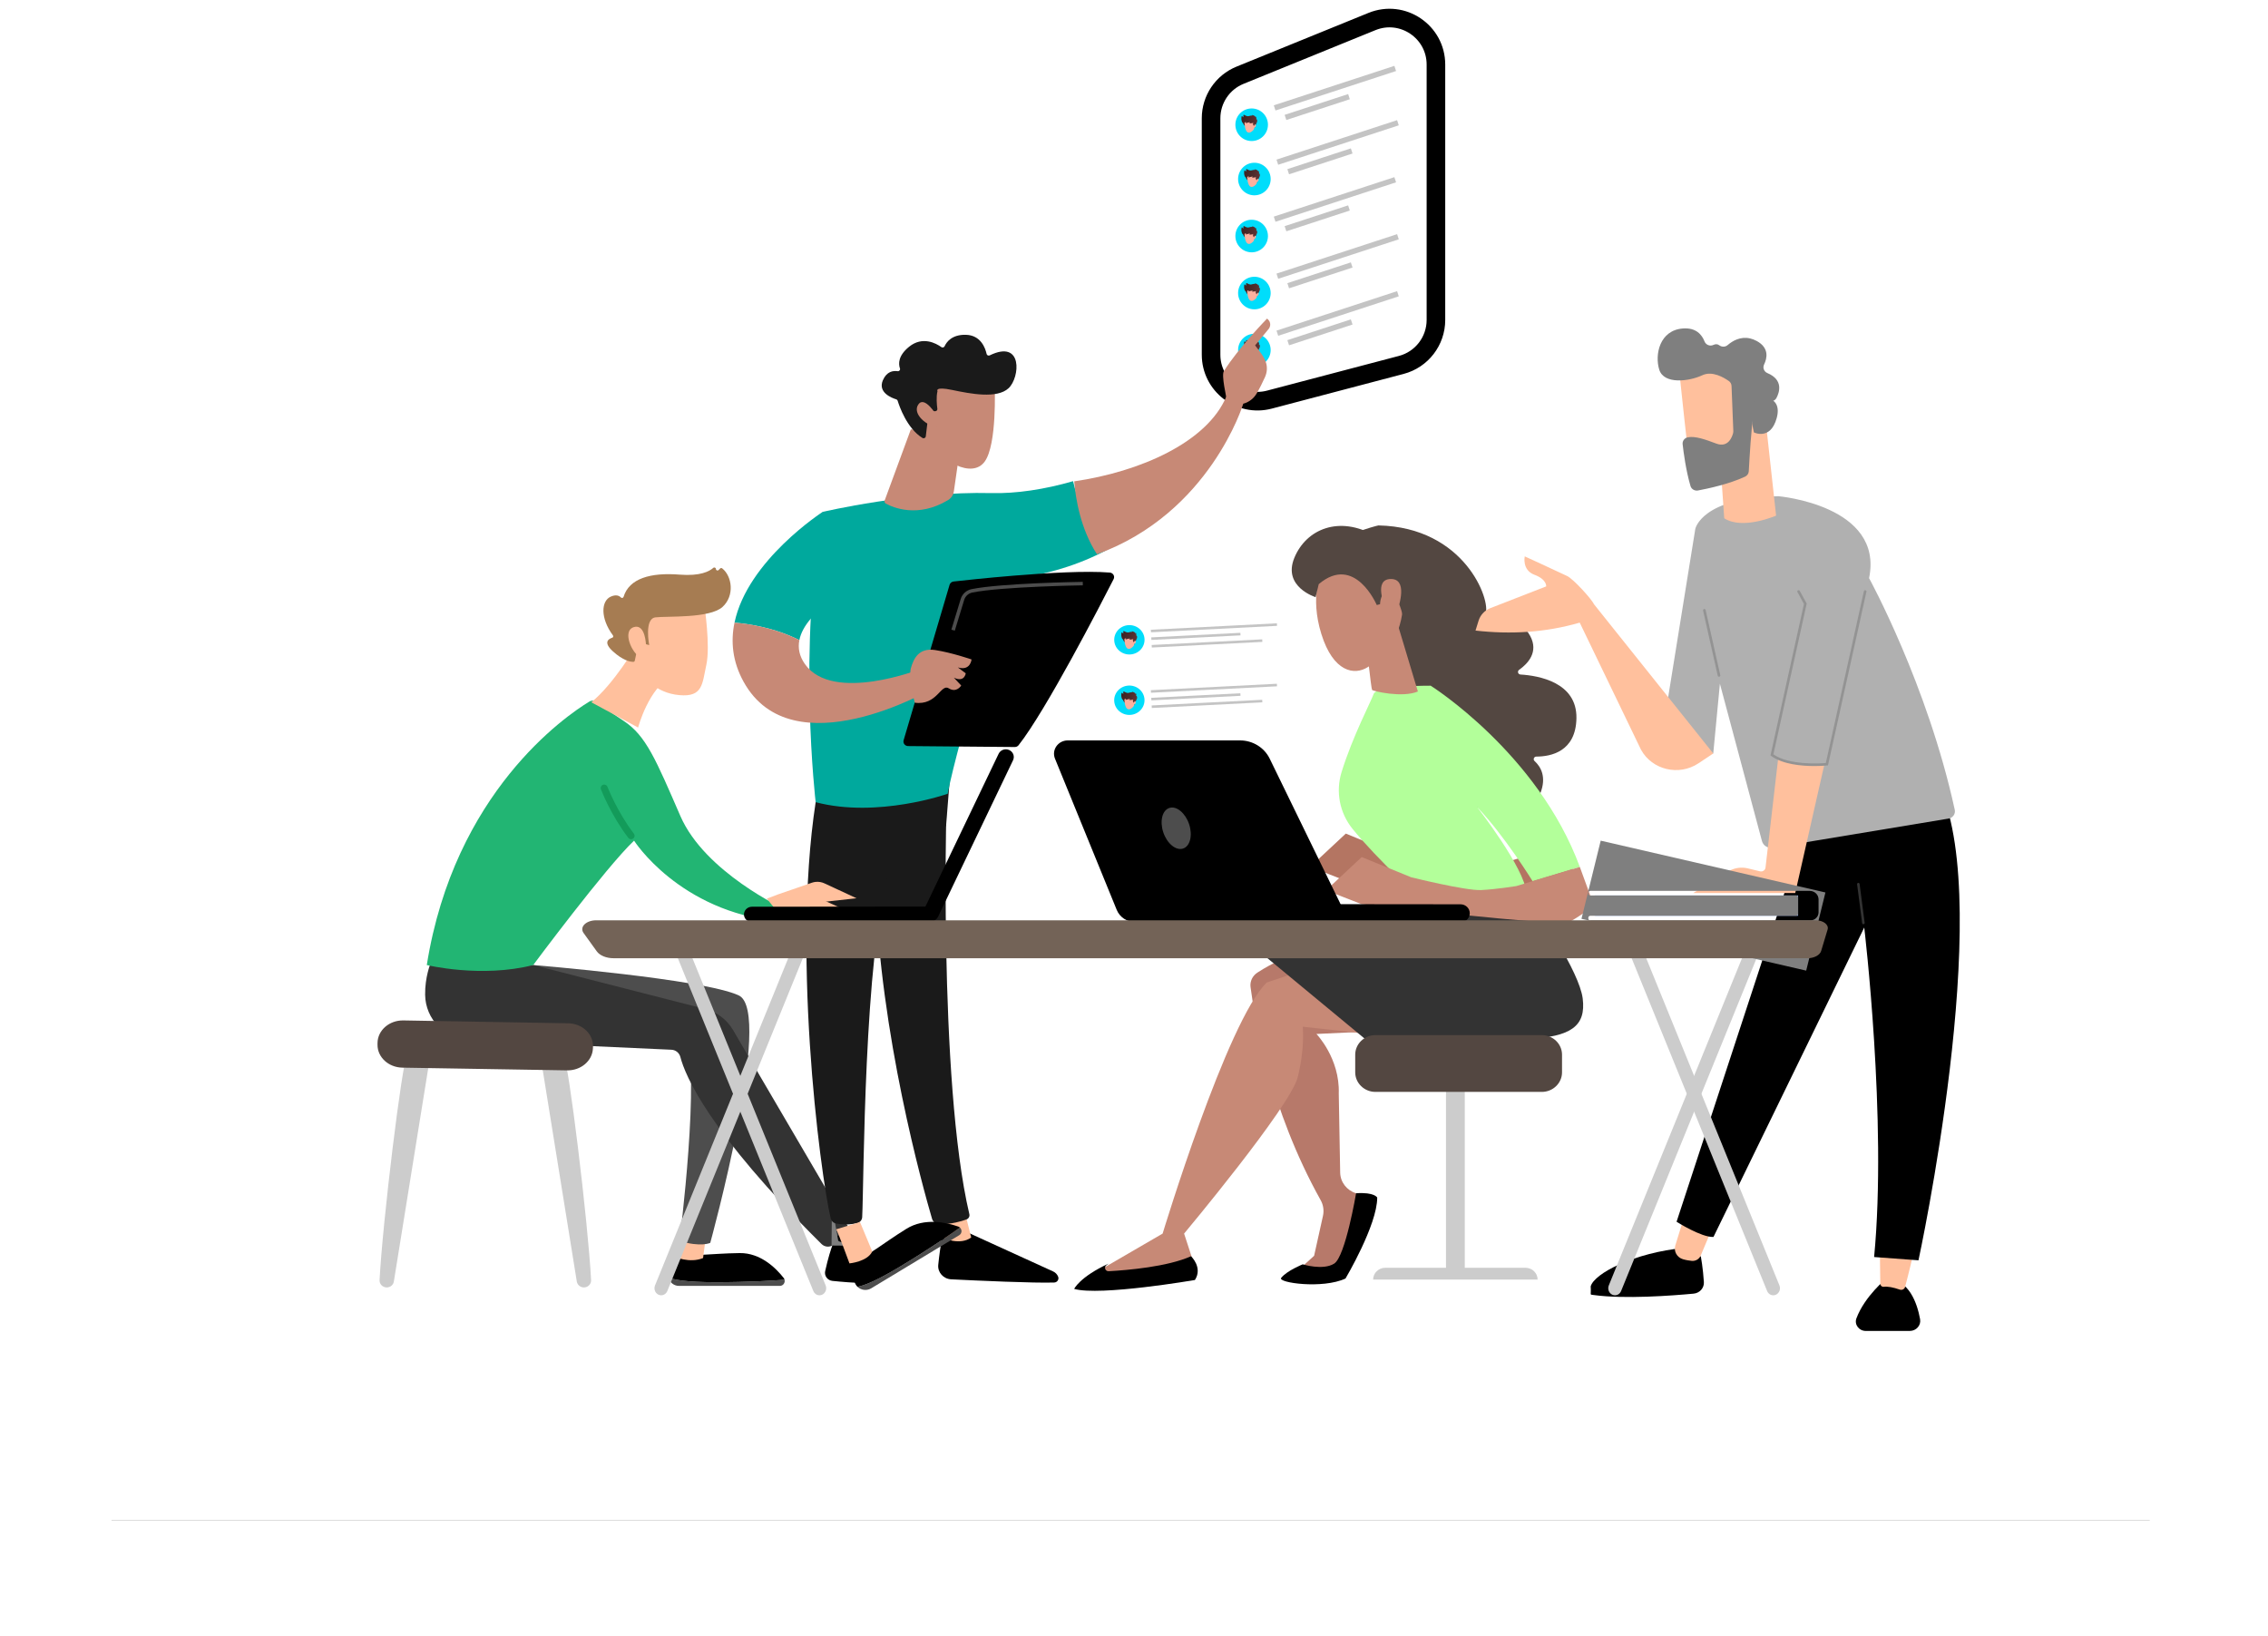 <svg width="244" height="176" viewBox="0 0 244 176" fill="none" xmlns="http://www.w3.org/2000/svg">
<path d="M132.115 38.589C131.661 37.293 132.342 35.874 133.638 35.419L149.496 29.854C150.791 29.399 152.211 30.081 152.665 31.377V31.377C153.12 32.672 152.438 34.092 151.143 34.546L135.285 40.112C133.989 40.567 132.57 39.885 132.115 38.589V38.589Z" fill="white"/>
<rect x="137.331" y="35.562" width="13.65" height="0.584" transform="rotate(-18.114 137.331 35.562)" fill="#C4C4C4"/>
<rect x="138.499" y="36.587" width="7.187" height="0.584" transform="rotate(-18.114 138.499 36.587)" fill="#C4C4C4"/>
<path d="M136.703 37.683C136.686 38.65 135.888 39.421 134.92 39.404C133.953 39.387 133.183 38.589 133.199 37.622C133.216 36.654 134.014 35.884 134.982 35.901C135.949 35.918 136.72 36.715 136.703 37.683Z" fill="#00DDFB"/>
<path d="M134.072 36.604C134.057 36.669 134.04 36.786 134.092 36.854C133.988 36.799 134.004 36.797 133.921 36.729C133.831 36.656 133.837 37.076 133.857 37.148C133.878 37.221 133.909 37.437 134.025 37.472C134.071 37.637 134.18 37.759 134.283 37.823C134.424 37.911 134.679 37.899 134.911 37.887C135.01 37.882 135.105 37.877 135.184 37.879C135.2 37.862 135.214 37.848 135.228 37.834C135.23 37.86 135.233 37.884 135.239 37.889C135.254 37.901 135.256 38.06 135.256 38.06C135.256 38.06 135.307 37.914 135.306 37.841C135.305 37.805 135.305 37.779 135.305 37.763C135.327 37.74 135.35 37.715 135.376 37.681C135.441 37.597 135.495 37.448 135.522 37.331C135.532 37.373 135.537 37.404 135.537 37.404C135.552 37.245 135.546 37.172 135.536 37.139C135.525 37.091 135.496 37.054 135.435 37.042C135.518 36.926 135.397 36.736 135.397 36.736C135.407 36.785 135.4 36.842 135.391 36.888C135.384 36.85 135.373 36.814 135.343 36.779C135.264 36.644 134.954 36.596 134.954 36.596C134.972 36.602 135.007 36.63 135.044 36.664C134.912 36.657 134.76 36.682 134.614 36.727C134.473 36.771 134.222 36.638 134.124 36.582C134.119 36.578 134.112 36.577 134.106 36.577C134.09 36.577 134.075 36.587 134.072 36.604Z" fill="url(#paint0_linear_42_972)"/>
<path d="M135.202 37.797C135.089 37.694 135.053 37.499 135.144 37.409C135.016 37.535 134.666 37.49 134.666 37.49C134.666 37.49 134.75 37.46 134.769 37.38C134.769 37.38 134.375 37.449 134.301 37.497C134.301 37.497 134.297 37.425 134.374 37.365C134.274 37.372 134.192 37.391 134.186 37.437C134.169 37.559 134.237 38.273 134.484 38.443C134.73 38.614 135.016 38.356 135.128 38.228C135.239 38.1 135.192 38.053 135.253 37.943C135.343 37.911 135.379 37.923 135.4 37.759C135.42 37.595 135.274 37.544 135.202 37.797Z" fill="#FDB09E"/>
<path d="M147.598 2.316L133.407 8.092C131.524 8.858 130.292 10.689 130.292 12.723V38.149C130.292 41.427 133.394 43.819 136.564 42.985L150.755 39.252C152.951 38.674 154.483 36.688 154.483 34.416V6.947C154.483 3.397 150.886 0.977 147.598 2.316Z" stroke="black" stroke-width="2"/>
<path d="M132.115 32.458C131.661 31.162 132.342 29.742 133.638 29.288L149.496 23.722C150.791 23.267 152.211 23.949 152.665 25.245V25.245C153.12 26.541 152.438 27.96 151.143 28.415L135.285 33.98C133.989 34.435 132.57 33.753 132.115 32.458V32.458Z" fill="white"/>
<rect x="137.331" y="29.431" width="13.65" height="0.584" transform="rotate(-18.114 137.331 29.431)" fill="#C4C4C4"/>
<rect x="138.499" y="30.456" width="7.187" height="0.584" transform="rotate(-18.114 138.499 30.456)" fill="#C4C4C4"/>
<path d="M136.703 31.551C136.686 32.519 135.888 33.289 134.92 33.272C133.953 33.255 133.183 32.458 133.199 31.49C133.216 30.523 134.014 29.752 134.982 29.769C135.949 29.786 136.72 30.584 136.703 31.551Z" fill="#00DDFB"/>
<path d="M134.072 30.472C134.057 30.537 134.04 30.654 134.092 30.722C133.988 30.668 134.004 30.665 133.921 30.598C133.831 30.524 133.837 30.944 133.857 31.017C133.878 31.089 133.909 31.306 134.025 31.34C134.071 31.506 134.18 31.627 134.283 31.692C134.424 31.78 134.679 31.768 134.911 31.756C135.01 31.75 135.105 31.745 135.184 31.747C135.2 31.73 135.214 31.716 135.228 31.703C135.23 31.728 135.233 31.752 135.239 31.757C135.254 31.77 135.256 31.929 135.256 31.929C135.256 31.929 135.307 31.782 135.306 31.709C135.305 31.673 135.305 31.648 135.305 31.631C135.327 31.609 135.35 31.584 135.376 31.55C135.441 31.466 135.495 31.317 135.522 31.199C135.532 31.242 135.537 31.273 135.537 31.273C135.552 31.114 135.546 31.04 135.536 31.007C135.525 30.96 135.496 30.923 135.435 30.91C135.518 30.794 135.397 30.604 135.397 30.604C135.407 30.653 135.4 30.71 135.391 30.756C135.384 30.718 135.373 30.682 135.343 30.648C135.264 30.512 134.954 30.464 134.954 30.464C134.972 30.471 135.007 30.498 135.044 30.532C134.912 30.525 134.76 30.55 134.614 30.596C134.473 30.64 134.222 30.507 134.124 30.45C134.119 30.447 134.112 30.445 134.106 30.445C134.09 30.445 134.075 30.455 134.072 30.472Z" fill="url(#paint1_linear_42_972)"/>
<path d="M135.202 31.666C135.089 31.563 135.053 31.367 135.144 31.278C135.016 31.403 134.666 31.358 134.666 31.358C134.666 31.358 134.75 31.328 134.769 31.248C134.769 31.248 134.375 31.317 134.301 31.366C134.301 31.366 134.297 31.293 134.374 31.234C134.274 31.24 134.192 31.26 134.186 31.305C134.169 31.427 134.237 32.141 134.484 32.312C134.73 32.482 135.016 32.224 135.128 32.096C135.239 31.969 135.192 31.921 135.253 31.812C135.343 31.779 135.379 31.792 135.4 31.628C135.42 31.463 135.274 31.412 135.202 31.666Z" fill="#FDB09E"/>
<path d="M131.824 26.326C131.369 25.03 132.05 23.611 133.346 23.156L149.204 17.59C150.499 17.136 151.919 17.817 152.373 19.113V19.113C152.828 20.409 152.146 21.828 150.851 22.283L134.993 27.849C133.697 28.303 132.278 27.622 131.824 26.326V26.326Z" fill="white"/>
<rect x="137.039" y="23.299" width="13.65" height="0.584" transform="rotate(-18.114 137.039 23.299)" fill="#C4C4C4"/>
<rect x="138.207" y="24.324" width="7.187" height="0.584" transform="rotate(-18.114 138.207 24.324)" fill="#C4C4C4"/>
<path d="M136.411 25.42C136.394 26.387 135.596 27.157 134.628 27.141C133.661 27.124 132.891 26.326 132.907 25.358C132.924 24.391 133.722 23.62 134.69 23.637C135.657 23.654 136.428 24.452 136.411 25.42Z" fill="#00DDFB"/>
<path d="M133.78 24.34C133.765 24.405 133.748 24.523 133.8 24.591C133.696 24.536 133.712 24.534 133.629 24.466C133.539 24.393 133.545 24.812 133.565 24.885C133.586 24.957 133.617 25.174 133.733 25.209C133.779 25.374 133.888 25.496 133.991 25.56C134.132 25.648 134.387 25.636 134.619 25.624C134.718 25.619 134.813 25.613 134.892 25.616C134.908 25.599 134.922 25.584 134.936 25.571C134.938 25.597 134.941 25.621 134.947 25.626C134.962 25.638 134.964 25.797 134.964 25.797C134.964 25.797 135.015 25.651 135.014 25.577C135.013 25.542 135.013 25.516 135.013 25.499C135.035 25.477 135.058 25.452 135.084 25.418C135.149 25.334 135.203 25.185 135.23 25.068C135.24 25.11 135.245 25.141 135.245 25.141C135.26 24.982 135.254 24.909 135.244 24.876C135.233 24.828 135.204 24.791 135.143 24.778C135.226 24.662 135.105 24.473 135.105 24.473C135.115 24.521 135.108 24.579 135.099 24.625C135.092 24.587 135.081 24.55 135.051 24.516C134.972 24.38 134.662 24.332 134.662 24.332C134.68 24.339 134.715 24.367 134.752 24.401C134.62 24.393 134.468 24.418 134.322 24.464C134.181 24.508 133.93 24.375 133.832 24.319C133.827 24.315 133.82 24.314 133.814 24.314C133.798 24.313 133.783 24.324 133.78 24.34Z" fill="url(#paint2_linear_42_972)"/>
<path d="M134.91 25.534C134.797 25.431 134.761 25.236 134.852 25.146C134.724 25.271 134.374 25.226 134.374 25.226C134.374 25.226 134.458 25.197 134.477 25.117C134.477 25.117 134.083 25.186 134.01 25.234C134.01 25.234 134.005 25.162 134.082 25.102C133.982 25.109 133.9 25.128 133.894 25.174C133.877 25.296 133.945 26.009 134.192 26.18C134.438 26.351 134.724 26.093 134.836 25.965C134.947 25.837 134.9 25.79 134.961 25.68C135.051 25.647 135.087 25.66 135.108 25.496C135.128 25.332 134.982 25.28 134.91 25.534Z" fill="#FDB09E"/>
<path d="M132.115 20.194C131.661 18.898 132.342 17.479 133.638 17.024L149.496 11.459C150.791 11.004 152.211 11.686 152.665 12.982V12.982C153.12 14.277 152.438 15.697 151.143 16.151L135.285 21.717C133.989 22.172 132.57 21.49 132.115 20.194V20.194Z" fill="white"/>
<rect x="137.331" y="17.168" width="13.65" height="0.584" transform="rotate(-18.114 137.331 17.168)" fill="#C4C4C4"/>
<rect x="138.499" y="18.192" width="7.187" height="0.584" transform="rotate(-18.114 138.499 18.192)" fill="#C4C4C4"/>
<path d="M136.703 19.288C136.686 20.255 135.888 21.026 134.92 21.009C133.953 20.992 133.183 20.194 133.199 19.227C133.216 18.259 134.014 17.489 134.982 17.506C135.949 17.523 136.72 18.321 136.703 19.288Z" fill="#00DDFB"/>
<path d="M134.072 18.209C134.057 18.274 134.04 18.391 134.092 18.459C133.988 18.404 134.004 18.402 133.921 18.334C133.831 18.261 133.837 18.681 133.857 18.753C133.878 18.826 133.909 19.042 134.025 19.077C134.071 19.242 134.18 19.364 134.283 19.428C134.424 19.517 134.679 19.505 134.911 19.492C135.01 19.487 135.105 19.482 135.184 19.484C135.2 19.467 135.214 19.453 135.228 19.439C135.23 19.465 135.233 19.489 135.239 19.494C135.254 19.507 135.256 19.666 135.256 19.666C135.256 19.666 135.307 19.519 135.306 19.446C135.305 19.41 135.305 19.384 135.305 19.368C135.327 19.346 135.35 19.32 135.376 19.287C135.441 19.203 135.495 19.053 135.522 18.936C135.532 18.978 135.537 19.01 135.537 19.01C135.552 18.851 135.546 18.777 135.536 18.744C135.525 18.696 135.496 18.659 135.435 18.647C135.518 18.531 135.397 18.341 135.397 18.341C135.407 18.39 135.4 18.447 135.391 18.493C135.384 18.455 135.373 18.419 135.343 18.384C135.264 18.249 134.954 18.201 134.954 18.201C134.972 18.207 135.007 18.235 135.044 18.269C134.912 18.262 134.76 18.287 134.614 18.332C134.473 18.376 134.222 18.244 134.124 18.187C134.119 18.184 134.112 18.182 134.106 18.182C134.09 18.182 134.075 18.192 134.072 18.209Z" fill="url(#paint3_linear_42_972)"/>
<path d="M135.202 19.402C135.089 19.3 135.053 19.104 135.144 19.015C135.016 19.14 134.666 19.095 134.666 19.095C134.666 19.095 134.75 19.065 134.769 18.985C134.769 18.985 134.375 19.054 134.301 19.102C134.301 19.102 134.297 19.03 134.374 18.97C134.274 18.977 134.192 18.997 134.186 19.042C134.169 19.164 134.237 19.878 134.484 20.049C134.73 20.219 135.016 19.961 135.128 19.833C135.239 19.705 135.192 19.658 135.253 19.549C135.343 19.516 135.379 19.529 135.4 19.364C135.42 19.2 135.274 19.149 135.202 19.402Z" fill="#FDB09E"/>
<path d="M131.824 14.355C131.369 13.059 132.05 11.64 133.346 11.185L149.204 5.619C150.499 5.164 151.919 5.846 152.373 7.142V7.142C152.828 8.438 152.146 9.857 150.851 10.312L134.993 15.877C133.697 16.332 132.278 15.65 131.824 14.355V14.355Z" fill="white"/>
<rect x="137.039" y="11.328" width="13.65" height="0.584" transform="rotate(-18.114 137.039 11.328)" fill="#C4C4C4"/>
<rect x="138.207" y="12.353" width="7.187" height="0.584" transform="rotate(-18.114 138.207 12.353)" fill="#C4C4C4"/>
<path d="M136.411 13.448C136.394 14.416 135.596 15.186 134.628 15.169C133.661 15.153 132.891 14.355 132.907 13.387C132.924 12.42 133.722 11.649 134.69 11.666C135.657 11.683 136.428 12.481 136.411 13.448Z" fill="#00DDFB"/>
<path d="M133.78 12.369C133.765 12.434 133.748 12.552 133.8 12.619C133.696 12.565 133.712 12.562 133.629 12.495C133.539 12.422 133.545 12.841 133.565 12.914C133.586 12.986 133.617 13.203 133.733 13.238C133.779 13.403 133.888 13.524 133.991 13.589C134.132 13.677 134.387 13.665 134.619 13.653C134.718 13.648 134.813 13.642 134.892 13.645C134.908 13.628 134.922 13.613 134.936 13.6C134.938 13.626 134.941 13.649 134.947 13.655C134.962 13.667 134.964 13.826 134.964 13.826C134.964 13.826 135.015 13.68 135.014 13.606C135.013 13.57 135.013 13.545 135.013 13.528C135.035 13.506 135.058 13.481 135.084 13.447C135.149 13.363 135.203 13.214 135.23 13.097C135.24 13.139 135.245 13.17 135.245 13.17C135.26 13.011 135.254 12.938 135.244 12.904C135.233 12.857 135.204 12.82 135.143 12.807C135.226 12.691 135.105 12.501 135.105 12.501C135.115 12.55 135.108 12.607 135.099 12.653C135.092 12.616 135.081 12.579 135.051 12.545C134.972 12.409 134.662 12.361 134.662 12.361C134.68 12.368 134.715 12.396 134.752 12.429C134.62 12.422 134.468 12.447 134.322 12.493C134.181 12.537 133.93 12.404 133.832 12.347C133.827 12.344 133.82 12.342 133.814 12.342C133.798 12.342 133.783 12.353 133.78 12.369Z" fill="url(#paint4_linear_42_972)"/>
<path d="M134.91 13.563C134.797 13.46 134.761 13.264 134.852 13.175C134.724 13.3 134.374 13.255 134.374 13.255C134.374 13.255 134.458 13.226 134.477 13.146C134.477 13.146 134.083 13.214 134.01 13.263C134.01 13.263 134.005 13.191 134.082 13.131C133.982 13.137 133.9 13.157 133.894 13.203C133.877 13.325 133.945 14.038 134.192 14.209C134.438 14.379 134.724 14.121 134.836 13.994C134.947 13.866 134.9 13.819 134.961 13.709C135.051 13.676 135.087 13.689 135.108 13.525C135.128 13.361 134.982 13.309 134.91 13.563Z" fill="#FDB09E"/>
<path d="M76.945 137.917C73.879 137.917 72.523 137.654 71.916 137.414C72.034 137.918 72.483 138.315 73.049 138.315H83.895C84.26 138.315 84.491 137.966 84.403 137.649C83.167 137.748 80.541 137.917 76.945 137.917Z" fill="#4D4D4D"/>
<path d="M84.404 137.649C84.386 137.585 84.36 137.522 84.315 137.464C83.489 136.41 81.829 134.753 79.572 134.785C76.264 134.832 75.111 135.19 72.541 134.805L71.935 136.815C71.873 137.02 71.872 137.224 71.917 137.414C72.523 137.654 73.88 137.917 76.945 137.917C80.541 137.917 83.167 137.748 84.404 137.649Z" fill="black"/>
<path d="M73.285 132.64L72.541 135.171C72.541 135.171 74.19 135.921 75.64 135.319L75.925 133.126L73.285 132.64Z" fill="#FFC09D"/>
<path d="M57.365 103.802C57.365 103.802 75.719 105.301 79.485 107.073C83.25 108.846 76.412 133.688 76.412 133.688C76.412 133.688 75.387 134.182 73.106 133.473C73.106 133.473 75.445 115.14 73.705 111.164L53.831 107.914L57.365 103.802Z" fill="#4D4D4D"/>
<path d="M46.31 103.649C46.31 103.649 45.712 105.088 45.737 107.001C45.77 109.646 47.897 111.792 50.539 111.924L72.236 112.913C72.695 112.934 73.082 113.251 73.197 113.695C73.707 115.668 76.199 121.724 88.382 133.809C88.706 134.13 89.211 134.185 89.597 133.941L91.331 132.846C91.513 132.731 91.571 132.492 91.463 132.306L78.829 110.733C78.165 109.638 77.099 108.847 75.858 108.529L57.365 103.802L46.31 103.649Z" fill="#333333"/>
<path d="M45.916 103.802C45.916 103.802 51.774 105.23 57.365 103.802C57.365 103.802 65.188 93.285 68.215 90.422C68.215 90.422 73.043 98.041 83.789 99.121L84.389 97.781C84.389 97.781 75.833 93.838 73.2 87.778C70.566 81.719 69.508 79.134 67.112 77.553C65.62 76.568 64.726 75.896 64.265 75.528C64.012 75.327 63.663 75.305 63.387 75.473C60.844 77.022 48.879 85.217 45.916 103.802Z" fill="#22B573"/>
<path d="M67.898 90.274C67.785 90.274 67.674 90.224 67.6 90.127C65.734 87.695 64.695 85.014 64.652 84.901C64.578 84.707 64.674 84.49 64.868 84.416C65.062 84.341 65.279 84.438 65.353 84.632C65.364 84.659 66.399 87.327 68.196 89.67C68.322 89.835 68.291 90.07 68.126 90.197C68.058 90.249 67.978 90.274 67.898 90.274Z" fill="#139B5A"/>
<path d="M101.549 131.913C101.549 131.913 101.148 133.993 100.941 136.054C100.86 136.859 101.495 137.565 102.33 137.607C105.166 137.747 111.234 138.026 113.413 137.952C113.74 137.941 113.958 137.618 113.839 137.322C113.74 137.074 113.546 136.873 113.298 136.759L103.316 132.207L101.549 131.913Z" fill="black"/>
<path d="M101.25 130.686L101.53 133.181C101.53 133.181 103.279 133.989 104.487 133.109L103.787 130.325L101.25 130.686Z" fill="#FFC09D"/>
<path d="M101.941 83.837C101.803 84.486 100.913 116.306 104.287 130.601C104.342 130.834 104.217 131.073 103.988 131.161C103.447 131.369 102.387 131.668 101.12 131.698C100.727 131.707 100.378 131.457 100.271 131.091C99.299 127.773 94.648 111.15 94.177 95.306C93.649 77.603 94.183 94.704 94.183 94.704L94.702 83.769L101.941 83.837Z" fill="#1A1A1A"/>
<path d="M90.005 132.894C90.005 132.894 89.389 133.94 88.775 136.729C88.665 137.233 89.024 137.72 89.553 137.775C90.49 137.873 91.931 138.001 93.086 138.004C93.619 138.005 94.039 137.56 93.98 137.048C93.862 136.026 93.48 134.349 92.261 133.033L90.005 132.894Z" fill="black"/>
<path d="M89.505 129.684L90.181 133.459C90.181 133.459 90.882 133.973 92.282 133.618L91.981 129.56L89.505 129.684ZM89.505 129.535L92.325 129.56L92.282 133.999L89.461 133.973L89.505 129.535Z" fill="#7F7F7F"/>
<path d="M88.02 84.685C84.98 101.45 88.234 126.192 89.366 131.039C89.436 131.336 89.68 131.565 89.99 131.617C90.516 131.707 91.382 131.784 92.239 131.551C92.534 131.471 92.744 131.216 92.758 130.919C92.955 127.011 92.907 103.005 95.679 93.543C95.819 93.064 96.127 92.647 96.549 92.362L101.783 88.833L102.239 83.055L88.02 84.685Z" fill="#1A1A1A"/>
<path d="M106.649 53.038C98.037 52.821 88.509 55.06 88.509 55.06C85.798 69.538 87.752 86.285 87.752 86.285C94.404 88.039 101.954 85.381 101.954 85.381C103.122 79.33 108.462 62.318 108.462 62.318C112.676 61.852 116.155 60.708 119.025 59.181C116.871 56.717 115.875 53.598 115.447 51.756C112.393 52.644 109.306 53.105 106.649 53.038Z" fill="#00A99D"/>
<path d="M91.734 63.164L88.509 55.06C88.509 55.06 80.411 60.277 79.022 66.974C80.541 67.097 83.303 67.505 85.998 68.853C86.624 65.691 91.734 63.164 91.734 63.164Z" fill="#00A99D"/>
<path d="M133.752 43.436C133.071 42.334 131.939 42.639 131.939 42.639C129.871 47.575 122.641 50.75 115.568 51.774C115.72 53.657 116.246 56.881 118.015 59.617C130.186 55.19 133.752 43.436 133.752 43.436Z" fill="#C78976"/>
<path d="M99.07 71.946C99.07 71.946 89.608 75.684 86.601 71.436C85.977 70.554 85.834 69.682 85.998 68.853C83.303 67.505 80.54 67.097 79.021 66.974C78.602 68.993 78.792 71.147 79.999 73.332C85.245 82.835 100.244 74.113 100.244 74.113L99.07 71.946Z" fill="#C78976"/>
<path d="M97.214 79.624L102.161 62.901C102.217 62.711 102.385 62.572 102.587 62.549C103.484 62.448 106.081 62.164 109.08 61.918C112.693 61.623 116.888 61.383 119.395 61.587C119.751 61.616 119.967 61.981 119.808 62.291C118.383 65.082 112.519 76.438 109.582 80.158C109.485 80.281 109.335 80.353 109.174 80.352L97.695 80.249C97.361 80.246 97.122 79.935 97.214 79.624Z" fill="black"/>
<path d="M98.409 75.584C98.409 75.584 97.72 72.841 97.998 71.868C98.276 70.894 98.814 69.643 100.61 69.921C102.405 70.199 104.523 70.931 104.523 70.931C104.523 70.931 104.416 72.199 103.052 71.79L103.898 72.424C103.898 72.424 103.777 73.439 102.624 72.897L103.411 73.737C103.411 73.737 102.916 74.571 102.068 74.036C101.22 73.501 100.814 75.914 98.409 75.584Z" fill="#C78976"/>
<path d="M102.721 67.838L102.351 67.732L103.358 64.424C103.523 63.886 103.972 63.481 104.53 63.368C107.723 62.723 116.133 62.592 116.489 62.586L116.495 62.96C116.408 62.961 107.766 63.096 104.609 63.734C104.19 63.819 103.853 64.124 103.729 64.53L102.721 67.838Z" fill="#4D4D4D"/>
<path d="M97.991 46.188L95.174 53.835C95.127 53.962 95.18 54.103 95.301 54.169C96.044 54.576 98.725 55.757 101.988 53.796C102.328 53.592 102.561 53.256 102.617 52.872L103.57 46.24L97.991 46.188Z" fill="#C78976"/>
<path d="M107.014 41.608C107.014 41.608 107.276 47.813 105.938 49.648C104.6 51.484 101.308 49.779 99.175 46.793L99.77 40.501L107.014 41.608Z" fill="#C78976"/>
<path d="M100.605 44.231C100.75 44.235 100.864 44.114 100.845 43.975C100.787 43.553 100.705 42.708 100.859 42.073C100.859 42.073 100.521 41.544 102.449 41.947C104.378 42.349 107.265 42.925 108.513 41.752C109.731 40.608 110.074 36.47 106.478 38.224C106.342 38.291 106.175 38.217 106.144 38.072C106.007 37.446 105.523 36.052 103.912 36.012C102.404 35.975 101.828 36.79 101.626 37.241C101.566 37.374 101.395 37.42 101.275 37.334C100.705 36.926 99.249 36.128 97.805 37.296C96.617 38.259 96.647 39.13 96.821 39.63C96.877 39.792 96.738 39.951 96.564 39.926C96.091 39.856 95.391 39.947 94.981 40.907C94.414 42.234 95.963 42.813 96.417 42.952C96.492 42.974 96.55 43.03 96.572 43.102C96.743 43.662 97.564 46.082 99.242 47.107C99.387 47.196 99.579 47.105 99.599 46.939L99.903 44.418C99.917 44.301 100.021 44.214 100.143 44.218L100.605 44.231Z" fill="#1A1A1A"/>
<path d="M100.762 44.682C100.762 44.682 99.466 42.501 98.789 43.516C98.112 44.531 99.753 45.89 100.884 45.919L100.762 44.682Z" fill="#C78976"/>
<path d="M87.349 94.947L83.699 96.205L82.502 96.661L83.245 97.596L92.149 96.619L88.692 95.015C88.392 94.876 88.06 94.824 87.735 94.86C87.605 94.874 87.475 94.903 87.349 94.947Z" fill="#FFC09D"/>
<path d="M96.912 136.19C94.239 137.803 92.914 138.296 92.255 138.414C92.63 138.774 93.236 138.872 93.731 138.574L103.188 132.868C103.507 132.676 103.519 132.261 103.271 132.041C102.247 132.775 100.049 134.298 96.912 136.19Z" fill="#4D4D4D"/>
<path d="M103.272 132.041C103.222 131.997 103.165 131.958 103.094 131.933C101.803 131.482 99.46 130.963 97.508 132.178C94.65 133.957 93.838 134.865 91.389 135.893L91.947 137.9C92.004 138.105 92.114 138.277 92.255 138.414C92.914 138.296 94.239 137.803 96.913 136.19C100.049 134.298 102.247 132.775 103.272 132.041Z" fill="black"/>
<path d="M89.956 132.231C90.111 132.404 91.389 135.893 91.389 135.893C91.389 135.893 93.316 135.718 93.841 134.612L92.52 131.444L89.956 132.231Z" fill="#FFC09D"/>
<path d="M86.474 96.427L82.84 97.725L81.649 98.194L82.402 99.121L91.294 98.046L87.819 96.48C87.517 96.344 87.185 96.295 86.86 96.335C86.73 96.351 86.6 96.382 86.474 96.427Z" fill="#FFC09D"/>
<path d="M68.441 69.471C68.441 69.471 66.052 73.559 63.617 75.539L68.651 78.257C68.651 78.257 69.785 73.93 72.376 72.663L68.441 69.471Z" fill="#FFC09D"/>
<path d="M75.783 65.141C75.783 65.141 76.44 69.453 75.991 71.509C75.542 73.564 75.626 74.996 73.093 74.77C70.56 74.545 68.848 72.846 68.308 70.54C68.308 70.54 67.446 66.979 68.19 65.808C68.933 64.637 75.783 65.141 75.783 65.141Z" fill="#FFC09D"/>
<path d="M69.539 69.306L69.845 69.386C69.845 69.386 69.284 66.555 70.514 66.405C71.744 66.255 76.37 66.537 77.737 65.279C79.055 64.066 78.765 61.977 77.695 61.134C77.627 61.081 77.527 61.092 77.467 61.154L77.315 61.312C77.21 61.42 77.023 61.351 77.02 61.203C77.018 61.062 76.844 60.986 76.738 61.082C76.322 61.456 75.334 61.984 73.125 61.809C69.992 61.561 67.692 62.214 67.086 64.197C67.048 64.323 66.888 64.356 66.795 64.261C66.611 64.074 66.276 63.92 65.697 64.18C64.692 64.633 64.544 66.451 65.942 68.344C66.009 68.434 65.972 68.563 65.864 68.597C65.48 68.717 64.859 69.078 65.935 70.058C67.036 71.061 67.817 71.188 68.125 71.192C68.207 71.193 68.278 71.138 68.295 71.06L68.676 69.261C68.696 69.168 68.793 69.11 68.888 69.135L69.539 69.306Z" fill="#A67C52"/>
<path d="M68.204 67.45C66.869 67.843 68.025 70.366 68.916 70.699L69.511 69.696C69.511 69.696 69.531 67.788 68.715 67.459C68.572 67.401 68.403 67.392 68.204 67.45Z" fill="#FFC09D"/>
<path d="M141.659 101.977C141.659 101.977 138.656 102.428 135.281 104.612C134.749 104.956 134.458 105.555 134.538 106.169C134.942 109.268 136.604 119.298 142.084 129.095C142.373 129.612 142.456 130.213 142.329 130.788L141.377 135.076L139.611 136.679H144.159L147.187 128.747L145.892 128.351C144.888 128.044 144.2 127.15 144.181 126.131L144.029 117.622C144.159 113.831 141.628 111.216 141.628 111.216L148.891 110.874L141.659 101.977Z" fill="#B7796A"/>
<path d="M137.835 137.453C137.421 137.977 142.293 138.67 144.754 137.522C144.754 137.522 148.166 131.776 148.166 128.817C148.166 128.817 147.895 128.214 145.892 128.351C145.892 128.351 144.746 135.155 143.537 135.917C142.327 136.679 140.152 135.994 140.152 135.994C140.152 135.994 138.446 136.679 137.835 137.453Z" fill="black"/>
<path d="M147.972 111.341C147.933 111.276 140.152 110.435 140.152 110.435C140.152 110.435 140.406 112.725 139.611 115.877C138.815 119.03 127.39 132.688 127.39 132.688L128.588 136.364C124.884 137.612 121.241 137.812 117.656 137L125.08 132.688C125.08 132.688 132.028 109.77 136.283 105.682L144.083 103.07L147.972 111.341Z" fill="#C78976"/>
<path d="M165.423 98.005C165.423 98.005 169.906 104.46 170.274 107.404C170.641 110.348 169.046 111.544 164.342 111.742C159.638 111.939 147.08 111.936 147.08 111.936L136.362 103.07C136.362 103.07 144.173 100.372 146.203 99.609C148.234 98.846 165.423 98.005 165.423 98.005Z" fill="#333333"/>
<path d="M128.136 135.126C128.136 135.126 129.425 136.335 128.554 137.68C128.554 137.68 118.338 139.433 115.564 138.638C115.564 138.638 116.14 137.365 119.263 135.917L119.033 136.088C118.741 136.305 118.912 136.756 119.279 136.736C121.338 136.622 125.597 136.257 128.136 135.126Z" fill="black"/>
<path d="M148.298 56.517C157.591 56.706 160.422 64.598 159.816 66.033C159.736 66.224 159.896 66.427 160.108 66.412C161.194 66.334 163.544 66.418 164.619 68.397C165.569 70.144 164.352 71.401 163.435 72.045C163.214 72.2 163.307 72.537 163.58 72.553C165.526 72.674 169.665 73.384 169.599 77.252C169.538 80.86 166.833 81.378 165.289 81.38C165.028 81.38 164.906 81.689 165.096 81.862C165.748 82.456 166.422 83.558 165.706 85.353C164.584 88.167 158.727 86.833 158.045 86.667C158.002 86.656 157.963 86.637 157.929 86.609L149.506 79.634C149.44 79.579 149.403 79.499 149.405 79.416L149.609 68.39C149.611 68.3 149.656 68.217 149.731 68.166L145.234 58.601C143.059 57.867 148.188 56.515 148.298 56.517Z" fill="#534741"/>
<path d="M140.951 93.242L144.787 89.664L150.093 91.834C150.093 91.834 155.975 93.298 157.637 93.214C159.3 93.13 161.421 92.915 161.421 92.915L168.252 90.856L169.325 93.791C169.597 94.536 169.324 95.363 168.658 95.821C168.067 96.228 167.374 96.674 166.933 96.862C166.033 97.242 144.756 94.725 144.756 94.725L140.951 93.242Z" fill="#B47562"/>
<path d="M153.299 97.151C153.299 97.151 148.078 92.339 145.508 89.152C144.119 87.43 143.683 85.162 144.326 83.067C145.499 79.24 147.584 75.278 147.774 74.661C148.065 73.716 153.919 73.755 153.919 73.755C153.919 73.755 165.438 80.991 169.964 93.249L164.881 94.78C164.881 94.78 161.874 89.897 158.902 86.791C158.902 86.791 164.044 93.366 164.225 96.058L153.299 97.151Z" fill="#B3FF9A"/>
<path d="M146.947 68.796C146.969 69 147.516 74.093 147.614 74.215C147.711 74.336 150.852 75.09 152.541 74.379L150.225 66.677L146.947 68.796Z" fill="#C78976"/>
<path d="M142.157 61.493C142.157 61.493 140.885 64.116 142.157 68.198C143.429 72.281 145.701 72.698 147.178 71.741C148.654 70.784 150.584 69.053 150.931 65.399C151.278 61.744 143.899 58.178 142.157 61.493Z" fill="#C78976"/>
<path d="M148.117 65.079C148.117 65.079 145.764 59.535 141.874 62.833L141.539 64.232C141.539 64.232 137.966 63.134 139.248 60.008C140.531 56.882 144.092 55.44 147.883 57.6C151.673 59.761 153.72 61.635 153.423 64.506C153.127 67.377 150.929 66.328 150.929 66.328C150.929 66.328 150.566 64.2 149.531 63.794C148.496 63.388 148.469 64.989 148.469 64.989L148.117 65.079Z" fill="#534741"/>
<path d="M148.983 65.171C148.983 65.171 147.756 62.328 149.599 62.28C151.443 62.232 150.607 65.015 150.209 66.028L148.983 65.171Z" fill="#C78976"/>
<path d="M142.663 95.766L146.498 92.187L151.805 94.357C151.805 94.357 157.686 95.822 159.349 95.737C161.011 95.653 163.132 95.307 163.132 95.307L169.963 93.249L171.036 96.184C171.309 96.929 171.035 97.756 170.369 98.214C169.778 98.62 169.086 99.067 168.644 99.254C167.744 99.635 146.468 97.248 146.468 97.248L142.663 95.766Z" fill="#C78976"/>
<path d="M182.985 135.155C182.985 135.155 183.218 136.41 183.31 137.9C183.35 138.535 182.864 139.086 182.21 139.148C179.932 139.362 174.748 139.756 171.438 139.294C170.974 139.229 171.199 139.364 171.133 138.369C171.498 136.985 175.794 134.744 181.219 134.22L182.985 135.155Z" fill="black"/>
<path d="M184.117 132.326L182.966 135.058C182.808 135.432 182.415 135.665 182 135.623C181.718 135.594 181.384 135.542 181.059 135.446C180.41 135.255 180.043 134.589 180.238 133.959L181.107 131.145L184.117 132.326Z" fill="#FFC09D"/>
<path d="M202.924 137.543C202.924 137.543 200.618 139.411 199.72 141.806C199.473 142.465 199.995 143.159 200.719 143.159H205.464C206.159 143.159 206.691 142.554 206.57 141.892C206.268 140.238 205.396 137.55 202.924 137.543Z" fill="black"/>
<path d="M205.781 135.113C205.781 135.113 205.315 137.108 204.957 138.427C204.892 138.666 204.628 138.798 204.387 138.714C203.669 138.466 203.085 138.356 202.66 138.411C202.464 138.437 202.292 138.279 202.29 138.087L202.245 134.773L205.781 135.113Z" fill="#FFC09D"/>
<path d="M193.957 90.001L180.372 131.415C180.372 131.415 183.062 133.12 184.343 133.049L200.562 99.766C200.562 99.766 203.038 120.487 201.625 135.21L206.397 135.562C206.397 135.562 214.595 97.725 208.718 84.838L193.957 90.001Z" fill="black"/>
<path d="M200.472 99.409C200.478 99.409 200.483 99.408 200.489 99.407C200.564 99.398 200.616 99.333 200.607 99.261L200.063 95.079C200.053 95.007 199.986 94.957 199.911 94.965C199.836 94.974 199.784 95.04 199.793 95.112L200.337 99.294C200.346 99.36 200.404 99.409 200.472 99.409Z" fill="#333333"/>
<path d="M191.328 53.374C191.328 53.374 202.691 54.351 201.084 62.188C201.084 62.188 207.365 73.629 210.301 87.107C210.397 87.545 210.093 87.973 209.637 88.049L190.714 91.185C190.192 91.271 189.688 90.956 189.556 90.46L185.034 73.546L184.318 81.045L178.72 79.633L182.387 56.891C182.387 56.891 183.045 53.519 191.328 53.374Z" fill="#B0B0B0"/>
<path d="M184.938 72.79C184.948 72.79 184.958 72.789 184.969 72.787C185.044 72.77 185.093 72.698 185.076 72.624L183.499 65.614C183.482 65.54 183.408 65.494 183.331 65.51C183.255 65.526 183.207 65.598 183.223 65.672L184.801 72.682C184.815 72.746 184.874 72.79 184.938 72.79Z" fill="#939393"/>
<path d="M186.08 93.651C186.676 93.334 187.374 93.246 188.034 93.405L189.351 93.722C189.631 93.789 189.908 93.603 189.94 93.326L191.302 81.588C193.006 82.371 195.464 82.277 196.274 82.22L193.138 96.058H182.165L186.08 93.651Z" fill="#FFC09D"/>
<path d="M158.741 67.826L159.073 66.759C159.264 66.145 159.733 65.648 160.347 65.409L166.346 63.074C166.346 63.074 166.437 62.329 165.079 61.823C163.721 61.317 164.038 59.845 164.038 59.845C164.038 59.845 167.468 61.417 168.609 61.963C169.263 62.276 171.223 64.421 171.497 65.006L184.318 81.045L182.722 82.107C180.624 83.502 177.737 82.817 176.545 80.639L169.952 66.972C166.255 68.046 162.514 68.252 158.741 67.826Z" fill="#FFC09D"/>
<path d="M195.172 82.396C195.947 82.396 196.501 82.339 196.56 82.333L196.661 82.322L200.799 63.65C200.815 63.576 200.767 63.503 200.691 63.488C200.614 63.471 200.54 63.519 200.523 63.592L196.429 82.071C195.813 82.123 192.525 82.334 190.789 81.144L194.373 64.922L193.625 63.557C193.589 63.49 193.503 63.465 193.435 63.5C193.366 63.536 193.34 63.618 193.376 63.685L194.076 64.962L190.476 81.259L190.548 81.311C191.802 82.223 193.822 82.396 195.172 82.396Z" fill="#939393"/>
<path d="M189.98 45.463L191.079 55.461C191.079 55.461 187.503 57.033 185.5 55.75L185.105 50.074C185.105 50.074 188.023 43.933 189.98 45.463Z" fill="#FFC09D"/>
<path d="M180.667 39.786C180.631 39.928 181.7 49.518 181.7 49.518L187.345 48.811L187.727 39.576C187.727 39.576 181.26 37.412 180.667 39.786Z" fill="#FFC09D"/>
<path d="M185.867 37.117C185.611 37.338 185.235 37.34 184.963 37.138C184.809 37.022 184.601 36.97 184.33 37.101C183.966 37.277 183.523 37.094 183.38 36.725C183.104 36.016 182.479 35.226 181.061 35.33C178.545 35.515 178.006 38.145 178.508 39.762C179.01 41.378 181.726 41.027 183.137 40.364C184.209 39.86 185.463 40.605 186.003 40.991C186.174 41.113 186.277 41.305 186.285 41.51L186.477 46.387C186.48 46.45 186.474 46.511 186.458 46.572C186.366 46.944 185.951 48.203 184.646 47.713C183.462 47.269 182.375 46.88 181.582 47.038C181.226 47.109 180.985 47.429 181.024 47.779C181.121 48.65 181.378 50.61 181.87 52.279C181.969 52.618 182.322 52.823 182.68 52.757C183.757 52.556 186.016 52.073 187.739 51.271C187.972 51.163 188.127 50.942 188.14 50.692C188.205 49.471 188.418 45.761 188.642 44.736C188.853 43.774 190.143 43.304 190.699 43.144C190.881 43.091 191.032 42.97 191.118 42.806C191.425 42.227 191.902 40.866 190.145 40.13C189.777 39.976 189.616 39.562 189.786 39.211C190.125 38.511 190.345 37.417 189.002 36.681C188.757 36.547 188.519 36.457 188.29 36.404C187.245 36.159 186.387 36.669 185.867 37.117Z" fill="#7F7F7F"/>
<path d="M189.055 43.08C187.944 43.66 188.693 46.513 188.693 46.513C188.693 46.513 190.481 47.407 191.147 44.959C191.488 43.707 190.998 43.052 190.31 42.891C189.917 42.8 189.46 42.869 189.055 43.08Z" fill="#7F7F7F"/>
<path d="M43.787 113.52C43.259 114.276 41.163 131.379 40.835 137.695C40.813 138.123 41.166 138.479 41.608 138.479C41.989 138.479 42.313 138.21 42.372 137.846L46.206 114.064L43.787 113.52Z" fill="#CCCCCC"/>
<path d="M60.64 113.52C61.167 114.276 63.263 131.379 63.592 137.695C63.614 138.123 63.261 138.479 62.819 138.479C62.438 138.479 62.113 138.21 62.055 137.846L58.221 114.064L60.64 113.52Z" fill="#CCCCCC"/>
<path d="M40.616 112.186L40.614 112.372C40.602 113.714 41.796 114.814 43.291 114.839L61.013 115.131C62.487 115.155 63.715 114.124 63.787 112.803L63.796 112.632C63.87 111.255 62.662 110.094 61.125 110.068L43.396 109.76C41.878 109.734 40.629 110.824 40.616 112.186Z" fill="#534741"/>
<path d="M80.855 99.186C80.869 99.187 80.884 99.187 80.898 99.187L100.042 99.168C100.515 99.168 100.898 98.797 100.898 98.34C100.897 97.883 100.512 97.505 100.04 97.513L80.896 97.531C80.423 97.532 80.04 97.903 80.04 98.36C80.041 98.803 80.402 99.164 80.855 99.186Z" fill="black"/>
<path d="M107.456 81.04C107.449 81.052 107.442 81.065 107.436 81.078L99.381 97.888C99.182 98.303 99.368 98.796 99.796 98.988C100.225 99.18 100.742 99.001 100.933 98.584L108.988 81.774C109.187 81.359 109.001 80.866 108.573 80.674C108.157 80.487 107.667 80.651 107.456 81.04Z" fill="black"/>
<path d="M157.585 137.229H155.564V116.079H157.585V137.229Z" fill="#CCCCCC"/>
<path d="M165.423 137.637H147.727C147.727 136.933 148.315 136.364 149.042 136.364H164.108C164.834 136.364 165.423 136.933 165.423 137.637Z" fill="#CCCCCC"/>
<path d="M168.049 115.345C168.049 116.502 167.072 117.448 165.876 117.448H147.972C146.777 117.448 145.799 116.502 145.799 115.345V113.444C145.799 112.287 146.777 111.34 147.972 111.34H165.876C167.072 111.34 168.049 112.287 168.049 113.444V115.345Z" fill="#534741"/>
<path d="M157.179 99.195C157.162 99.196 157.145 99.197 157.128 99.196L134.877 99.173C134.327 99.172 133.882 98.74 133.882 98.208C133.883 97.675 134.331 97.235 134.879 97.245L157.13 97.268C157.68 97.269 158.125 97.701 158.125 98.233C158.124 98.749 157.705 99.17 157.179 99.195Z" fill="black"/>
<path d="M114.875 79.641H133.405C134.772 79.641 136.016 80.405 136.599 81.602L145.166 99.184H122.138C121.257 99.184 120.465 98.663 120.142 97.87L113.499 81.6C113.115 80.66 113.83 79.641 114.875 79.641Z" fill="black"/>
<path d="M127.93 88.656C128.331 89.864 128.034 91.037 127.267 91.276C126.499 91.515 125.552 90.73 125.15 89.522C124.749 88.314 125.045 87.142 125.813 86.903C126.58 86.663 127.528 87.449 127.93 88.656Z" fill="#4D4D4D"/>
<path d="M71.132 139.325C71.037 139.325 70.94 139.305 70.847 139.263C70.482 139.097 70.313 138.649 70.47 138.262L85.589 101.13C85.747 100.744 86.17 100.566 86.537 100.731C86.902 100.898 87.071 101.346 86.914 101.732L71.794 138.864C71.677 139.153 71.411 139.325 71.132 139.325Z" fill="#CCCCCC"/>
<path d="M88.164 139.325C87.885 139.325 87.619 139.153 87.501 138.864L72.382 101.732C72.225 101.346 72.394 100.898 72.76 100.732C73.125 100.565 73.549 100.744 73.707 101.13L88.826 138.262C88.983 138.649 88.814 139.097 88.448 139.263C88.356 139.305 88.259 139.325 88.164 139.325Z" fill="#CCCCCC"/>
<path d="M173.743 139.325C173.648 139.325 173.551 139.305 173.458 139.263C173.092 139.097 172.923 138.649 173.081 138.262L188.2 101.13C188.358 100.744 188.781 100.566 189.147 100.731C189.513 100.898 189.682 101.346 189.525 101.732L174.405 138.864C174.288 139.153 174.022 139.325 173.743 139.325Z" fill="#CCCCCC"/>
<path d="M190.775 139.325C190.496 139.325 190.23 139.153 190.113 138.864L174.993 101.732C174.836 101.346 175.005 100.898 175.371 100.732C175.736 100.565 176.16 100.744 176.318 101.13L191.437 138.262C191.595 138.649 191.426 139.097 191.06 139.263C190.967 139.305 190.87 139.325 190.775 139.325Z" fill="#CCCCCC"/>
<path d="M171.549 98.507L193.447 98.507V96.32H171.549C172.018 96.32 172.018 98.507 171.549 98.507Z" fill="#91B3FA"/>
<path d="M171.087 95.826C170.974 95.826 170.881 95.915 170.881 96.025V96.121C170.881 96.231 170.974 96.32 171.087 96.32H193.241C193.354 96.32 193.447 96.41 193.447 96.519V98.308C193.447 98.418 193.354 98.507 193.241 98.507H171.087C170.974 98.507 170.881 98.597 170.881 98.706V98.803C170.881 98.912 170.974 99.002 171.087 99.002H194.755C195.247 99.002 195.647 98.616 195.647 98.139V96.741C195.647 96.235 195.223 95.826 194.701 95.826H171.087ZM196.386 95.996L194.318 104.403L170.142 98.832L172.21 90.424L196.386 95.996Z" fill="#7F7F7F"/>
<path d="M196.621 99.982C196.695 99.738 196.595 99.485 196.348 99.293C196.102 99.102 195.735 98.99 195.347 98.99H64.135C63.626 98.99 63.152 99.157 62.877 99.433C62.603 99.708 62.566 100.055 62.78 100.352L64.202 102.327C64.527 102.78 65.233 103.07 66.009 103.07H194.447C195.169 103.07 195.79 102.741 195.927 102.286L196.621 99.982Z" fill="#736357"/>
<path d="M134.414 38.289L133.032 39.652L132.677 40.918L134.15 42.234C134.15 42.234 134.369 39.765 134.653 39.209C134.937 38.654 134.74 38.415 134.414 38.289Z" fill="#C78976"/>
<path d="M133.578 43.456C133.692 43.719 132.71 44.223 132.003 43.167C131.932 42.637 131.382 40.388 131.669 39.926C133.199 37.463 136.314 34.269 136.314 34.269C136.939 34.765 136.518 35.344 136.518 35.344L135.031 37.149C135.432 37.72 135.9 38.191 136.166 38.901C136.367 39.439 136.332 40.036 136.092 40.563C135.851 41.093 135.519 41.782 135.195 42.327C134.582 43.359 133.578 43.456 133.578 43.456Z" fill="#C78976"/>
<path d="M120.304 66.908L137.336 66.044C138.484 65.986 139.465 66.869 139.527 68.017C139.589 69.164 138.709 70.141 137.561 70.2L120.529 71.064C119.381 71.122 118.4 70.239 118.338 69.091C118.276 67.944 119.156 66.966 120.304 66.908Z" fill="white" stroke="white"/>
<ellipse rx="1.631" ry="1.579" transform="matrix(0.999 -0.051 0.054 0.999 121.504 68.818)" fill="#00DDFB"/>
<path d="M120.859 67.901C120.844 67.966 120.828 68.083 120.879 68.151C120.775 68.096 120.791 68.094 120.709 68.026C120.619 67.953 120.624 68.373 120.645 68.445C120.665 68.518 120.697 68.734 120.812 68.769C120.859 68.934 120.968 69.056 121.071 69.12C121.212 69.208 121.467 69.196 121.698 69.184C121.797 69.179 121.892 69.174 121.972 69.176C121.988 69.159 122.002 69.145 122.016 69.131C122.017 69.157 122.021 69.181 122.027 69.186C122.041 69.198 122.043 69.357 122.043 69.357C122.043 69.357 122.095 69.211 122.094 69.138C122.093 69.102 122.092 69.076 122.092 69.06C122.115 69.037 122.138 69.012 122.164 68.978C122.228 68.894 122.283 68.745 122.31 68.628C122.32 68.67 122.325 68.701 122.325 68.701C122.339 68.542 122.333 68.469 122.324 68.436C122.313 68.388 122.284 68.351 122.223 68.339C122.306 68.223 122.185 68.033 122.185 68.033C122.194 68.082 122.188 68.139 122.179 68.185C122.172 68.147 122.16 68.111 122.131 68.076C122.051 67.941 121.741 67.893 121.741 67.893C121.76 67.899 121.795 67.927 121.832 67.961C121.7 67.954 121.547 67.978 121.401 68.024C121.261 68.068 121.009 67.935 120.912 67.879C120.906 67.876 120.9 67.874 120.894 67.874C120.878 67.874 120.863 67.884 120.859 67.901Z" fill="url(#paint5_linear_42_972)"/>
<path d="M121.989 69.094C121.876 68.992 121.84 68.796 121.932 68.706C121.804 68.832 121.454 68.787 121.454 68.787C121.454 68.787 121.537 68.757 121.557 68.677C121.557 68.677 121.163 68.746 121.089 68.794C121.089 68.794 121.085 68.722 121.162 68.662C121.061 68.669 120.98 68.688 120.974 68.734C120.957 68.856 121.025 69.57 121.271 69.74C121.518 69.911 121.803 69.653 121.915 69.525C122.027 69.397 121.979 69.35 122.041 69.24C122.131 69.208 122.166 69.221 122.187 69.056C122.208 68.892 122.061 68.841 121.989 69.094Z" fill="#FDB09E"/>
<rect width="13.571" height="0.274" transform="matrix(0.999 -0.051 0.054 0.999 123.814 67.737)" fill="#C4C4C4"/>
<rect width="9.597" height="0.274" transform="matrix(0.999 -0.051 0.054 0.999 123.858 68.558)" fill="#C4C4C4"/>
<rect width="11.904" height="0.274" transform="matrix(0.999 -0.051 0.054 0.999 123.902 69.377)" fill="#C4C4C4"/>
<path d="M120.302 73.409L137.334 72.545C138.482 72.487 139.463 73.37 139.525 74.518C139.587 75.665 138.707 76.643 137.559 76.701L120.527 77.565C119.379 77.623 118.398 76.74 118.336 75.593C118.274 74.445 119.154 73.468 120.302 73.409Z" fill="white" stroke="white"/>
<ellipse rx="1.631" ry="1.579" transform="matrix(0.999 -0.051 0.054 0.999 121.501 75.319)" fill="#00DDFB"/>
<path d="M120.858 74.402C120.843 74.467 120.826 74.584 120.878 74.652C120.774 74.597 120.79 74.595 120.707 74.527C120.617 74.454 120.623 74.874 120.643 74.946C120.664 75.019 120.695 75.235 120.811 75.27C120.857 75.435 120.966 75.557 121.069 75.621C121.211 75.71 121.465 75.698 121.697 75.685C121.796 75.68 121.891 75.675 121.971 75.677C121.986 75.66 122 75.646 122.014 75.632C122.016 75.658 122.019 75.682 122.025 75.687C122.04 75.7 122.042 75.859 122.042 75.859C122.042 75.859 122.093 75.712 122.092 75.639C122.091 75.603 122.091 75.578 122.091 75.561C122.113 75.538 122.136 75.513 122.162 75.48C122.227 75.395 122.281 75.246 122.308 75.129C122.318 75.171 122.324 75.203 122.324 75.203C122.338 75.043 122.332 74.97 122.322 74.937C122.311 74.889 122.282 74.852 122.221 74.84C122.305 74.724 122.183 74.534 122.183 74.534C122.193 74.583 122.186 74.64 122.177 74.686C122.17 74.648 122.159 74.612 122.129 74.578C122.05 74.442 121.74 74.394 121.74 74.394C121.759 74.4 121.793 74.428 121.83 74.462C121.698 74.455 121.546 74.48 121.4 74.525C121.259 74.569 121.008 74.436 120.91 74.38C120.905 74.377 120.899 74.375 120.893 74.375C120.877 74.375 120.861 74.385 120.858 74.402Z" fill="url(#paint6_linear_42_972)"/>
<path d="M121.987 75.595C121.874 75.493 121.838 75.297 121.93 75.207C121.802 75.333 121.452 75.288 121.452 75.288C121.452 75.288 121.536 75.258 121.555 75.178C121.555 75.178 121.161 75.247 121.087 75.296C121.087 75.296 121.083 75.223 121.16 75.163C121.059 75.17 120.978 75.189 120.972 75.235C120.955 75.357 121.023 76.071 121.269 76.241C121.516 76.412 121.802 76.154 121.913 76.026C122.025 75.898 121.977 75.851 122.039 75.742C122.129 75.709 122.164 75.722 122.185 75.557C122.206 75.393 122.059 75.342 121.987 75.595Z" fill="#FDB09E"/>
<rect width="13.571" height="0.274" transform="matrix(0.999 -0.051 0.054 0.999 123.812 74.239)" fill="#C4C4C4"/>
<rect width="9.597" height="0.274" transform="matrix(0.999 -0.051 0.054 0.999 123.856 75.059)" fill="#C4C4C4"/>
<rect width="11.904" height="0.274" transform="matrix(0.999 -0.051 0.054 0.999 123.9 75.879)" fill="#C4C4C4"/>
<g filter="url(#filter0_d_42_972)">
<rect width="219.278" height="0.058" transform="matrix(1 0 0 -1 12 135.567)" fill="#C4C4C4"/>
</g>
<defs>
<filter id="filter0_d_42_972" x="0" y="135.509" width="243.278" height="40.058" filterUnits="userSpaceOnUse" color-interpolation-filters="sRGB">
<feFlood flood-opacity="0" result="BackgroundImageFix"/>
<feColorMatrix in="SourceAlpha" type="matrix" values="0 0 0 0 0 0 0 0 0 0 0 0 0 0 0 0 0 0 127 0" result="hardAlpha"/>
<feOffset dy="28"/>
<feGaussianBlur stdDeviation="6"/>
<feComposite in2="hardAlpha" operator="out"/>
<feColorMatrix type="matrix" values="0 0 0 0 0 0 0 0 0 0 0 0 0 0 0 0 0 0 1 0"/>
<feBlend mode="normal" in2="BackgroundImageFix" result="effect1_dropShadow_42_972"/>
<feBlend mode="normal" in="SourceGraphic" in2="effect1_dropShadow_42_972" result="shape"/>
</filter>
<linearGradient id="paint0_linear_42_972" x1="135.492" y1="37.293" x2="133.996" y2="36.901" gradientUnits="userSpaceOnUse">
<stop stop-color="#5E3434"/>
<stop offset="0.41" stop-color="#4F2C2C"/>
<stop offset="1" stop-color="#3F2323"/>
</linearGradient>
<linearGradient id="paint1_linear_42_972" x1="135.492" y1="31.161" x2="133.996" y2="30.769" gradientUnits="userSpaceOnUse">
<stop stop-color="#5E3434"/>
<stop offset="0.41" stop-color="#4F2C2C"/>
<stop offset="1" stop-color="#3F2323"/>
</linearGradient>
<linearGradient id="paint2_linear_42_972" x1="135.2" y1="25.03" x2="133.704" y2="24.637" gradientUnits="userSpaceOnUse">
<stop stop-color="#5E3434"/>
<stop offset="0.41" stop-color="#4F2C2C"/>
<stop offset="1" stop-color="#3F2323"/>
</linearGradient>
<linearGradient id="paint3_linear_42_972" x1="135.492" y1="18.898" x2="133.996" y2="18.506" gradientUnits="userSpaceOnUse">
<stop stop-color="#5E3434"/>
<stop offset="0.41" stop-color="#4F2C2C"/>
<stop offset="1" stop-color="#3F2323"/>
</linearGradient>
<linearGradient id="paint4_linear_42_972" x1="135.2" y1="13.059" x2="133.704" y2="12.666" gradientUnits="userSpaceOnUse">
<stop stop-color="#5E3434"/>
<stop offset="0.41" stop-color="#4F2C2C"/>
<stop offset="1" stop-color="#3F2323"/>
</linearGradient>
<linearGradient id="paint5_linear_42_972" x1="122.279" y1="68.59" x2="120.784" y2="68.198" gradientUnits="userSpaceOnUse">
<stop stop-color="#5E3434"/>
<stop offset="0.41" stop-color="#4F2C2C"/>
<stop offset="1" stop-color="#3F2323"/>
</linearGradient>
<linearGradient id="paint6_linear_42_972" x1="122.278" y1="75.091" x2="120.782" y2="74.699" gradientUnits="userSpaceOnUse">
<stop stop-color="#5E3434"/>
<stop offset="0.41" stop-color="#4F2C2C"/>
<stop offset="1" stop-color="#3F2323"/>
</linearGradient>
</defs>
</svg>
